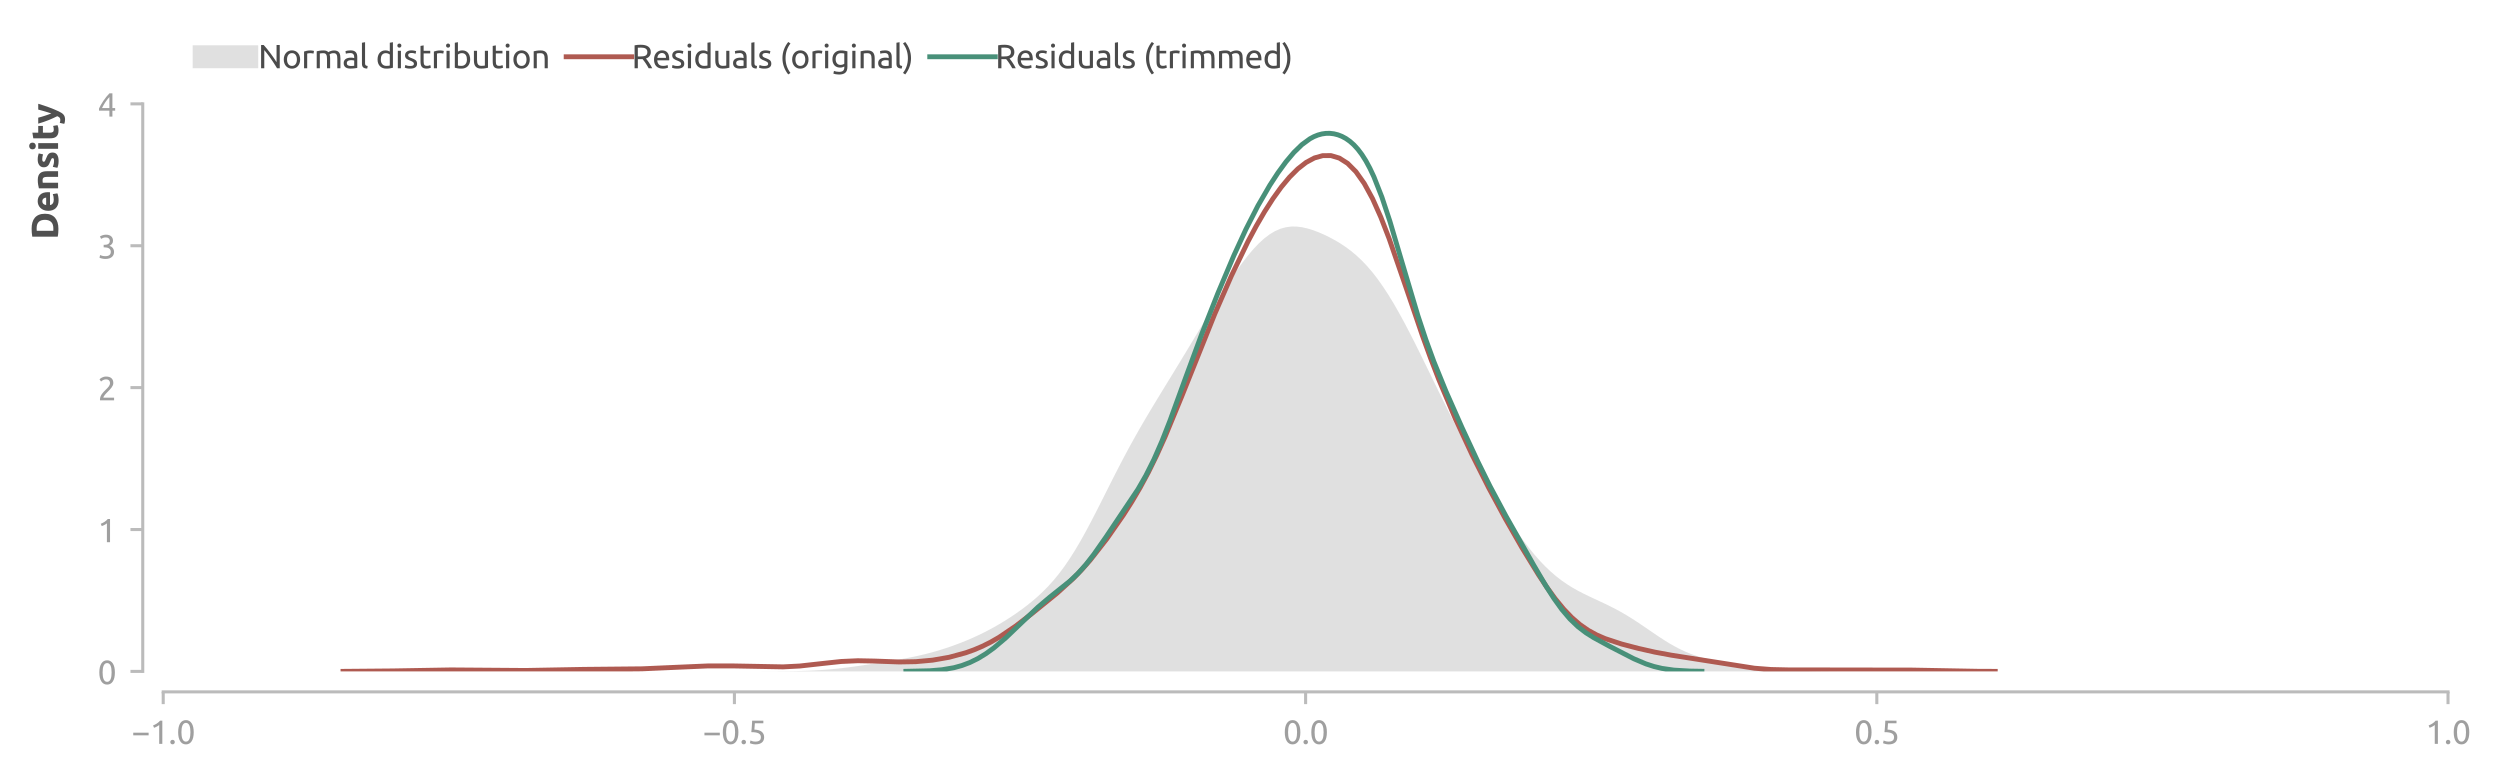<?xml version="1.0" encoding="utf-8" standalone="no"?>
<!DOCTYPE svg PUBLIC "-//W3C//DTD SVG 1.1//EN"
  "http://www.w3.org/Graphics/SVG/1.1/DTD/svg11.dtd">
<svg xmlns:xlink="http://www.w3.org/1999/xlink" width="610.557pt" height="190.355pt" viewBox="0 0 610.557 190.355" xmlns="http://www.w3.org/2000/svg" version="1.1">
 <defs>
  <style type="text/css">*{stroke-linejoin: round; stroke-linecap: butt}</style>
 </defs>
 <g id="figure_1">
  <g id="patch_1">
   <path d="M 0 190.355 
L 610.557 190.355 
L 610.557 0 
L 0 0 
L 0 190.355 
z
" style="fill: none"/>
  </g>
  <g id="axes_1">
   <g id="patch_2">
    <path d="M 39.861 163.968 
L 597.861 163.968 
L 597.861 25.367 
L 39.861 25.367 
L 39.861 163.968 
z
" style="fill: none"/>
   </g>
   <g id="matplotlib.axis_1">
    <g id="xtick_1">
     <g id="line2d_1">
      <defs>
       <path id="m23a76d701f" d="M 0 0 
L 0 3 
" style="stroke: #bbbbbb; stroke-width: 0.75"/>
      </defs>
      <g>
       <use xlink:href="#m23a76d701f" x="39.861" y="168.968" style="fill: #bbbbbb; stroke: #bbbbbb; stroke-width: 0.75"/>
      </g>
     </g>
     <g id="text_1">
      <!-- −1.0 -->
      <g style="fill: #9f9f9f" transform="translate(32.108 181.675) scale(0.08 -0.08)">
       <defs>
        <path id="Ubuntu-2212" d="M 339 2138 
L 3270 2138 
L 3270 1632 
L 339 1632 
L 339 2138 
z
" transform="scale(0.016)"/>
        <path id="Ubuntu-31" d="M 595 3520 
Q 960 3661 1305 3881 
Q 1651 4102 1939 4435 
L 2362 4435 
L 2362 0 
L 1766 0 
L 1766 3610 
Q 1690 3539 1578 3462 
Q 1466 3386 1334 3315 
Q 1203 3245 1059 3181 
Q 915 3117 781 3072 
L 595 3520 
z
" transform="scale(0.016)"/>
        <path id="Ubuntu-2e" d="M 1216 346 
Q 1216 173 1101 45 
Q 986 -83 787 -83 
Q 589 -83 473 45 
Q 358 173 358 346 
Q 358 518 473 646 
Q 589 774 787 774 
Q 986 774 1101 646 
Q 1216 518 1216 346 
z
" transform="scale(0.016)"/>
        <path id="Ubuntu-30" d="M 320 2221 
Q 320 3334 713 3936 
Q 1107 4538 1805 4538 
Q 2502 4538 2896 3936 
Q 3290 3334 3290 2221 
Q 3290 1107 2896 505 
Q 2502 -96 1805 -96 
Q 1107 -96 713 505 
Q 320 1107 320 2221 
z
M 2662 2221 
Q 2662 2586 2620 2912 
Q 2579 3238 2480 3481 
Q 2381 3725 2214 3869 
Q 2048 4013 1805 4013 
Q 1562 4013 1395 3869 
Q 1229 3725 1129 3481 
Q 1030 3238 988 2912 
Q 947 2586 947 2221 
Q 947 1856 988 1529 
Q 1030 1203 1129 960 
Q 1229 717 1395 573 
Q 1562 429 1805 429 
Q 2048 429 2214 573 
Q 2381 717 2480 960 
Q 2579 1203 2620 1529 
Q 2662 1856 2662 2221 
z
" transform="scale(0.016)"/>
       </defs>
       <use xlink:href="#Ubuntu-2212"/>
       <use xlink:href="#Ubuntu-31" x="56.4"/>
       <use xlink:href="#Ubuntu-2e" x="112.8"/>
       <use xlink:href="#Ubuntu-30" x="137.4"/>
      </g>
     </g>
    </g>
    <g id="xtick_2">
     <g id="line2d_2">
      <g>
       <use xlink:href="#m23a76d701f" x="179.361" y="168.968" style="fill: #bbbbbb; stroke: #bbbbbb; stroke-width: 0.75"/>
      </g>
     </g>
     <g id="text_2">
      <!-- −0.5 -->
      <g style="fill: #9f9f9f" transform="translate(171.608 181.675) scale(0.08 -0.08)">
       <defs>
        <path id="Ubuntu-35" d="M 1274 2726 
Q 2240 2688 2691 2304 
Q 3142 1920 3142 1261 
Q 3142 966 3043 716 
Q 2944 467 2742 288 
Q 2541 109 2233 6 
Q 1926 -96 1504 -96 
Q 1338 -96 1165 -70 
Q 992 -45 845 -6 
Q 698 32 582 70 
Q 467 109 416 134 
L 531 653 
Q 640 602 886 518 
Q 1133 435 1491 435 
Q 1779 435 1974 499 
Q 2170 563 2291 672 
Q 2413 781 2467 925 
Q 2522 1069 2522 1229 
Q 2522 1472 2438 1661 
Q 2355 1850 2144 1978 
Q 1933 2106 1581 2173 
Q 1229 2240 691 2240 
Q 730 2554 752 2829 
Q 774 3104 793 3366 
Q 813 3629 825 3888 
Q 838 4147 851 4435 
L 2989 4435 
L 2989 3930 
L 1370 3930 
Q 1363 3834 1350 3670 
Q 1338 3507 1325 3331 
Q 1312 3155 1299 2988 
Q 1286 2822 1274 2726 
z
" transform="scale(0.016)"/>
       </defs>
       <use xlink:href="#Ubuntu-2212"/>
       <use xlink:href="#Ubuntu-30" x="56.4"/>
       <use xlink:href="#Ubuntu-2e" x="112.8"/>
       <use xlink:href="#Ubuntu-35" x="137.4"/>
      </g>
     </g>
    </g>
    <g id="xtick_3">
     <g id="line2d_3">
      <g>
       <use xlink:href="#m23a76d701f" x="318.861" y="168.968" style="fill: #bbbbbb; stroke: #bbbbbb; stroke-width: 0.75"/>
      </g>
     </g>
     <g id="text_3">
      <!-- 0.0 -->
      <g style="fill: #9f9f9f" transform="translate(313.365 181.675) scale(0.08 -0.08)">
       <use xlink:href="#Ubuntu-30"/>
       <use xlink:href="#Ubuntu-2e" x="56.4"/>
       <use xlink:href="#Ubuntu-30" x="81"/>
      </g>
     </g>
    </g>
    <g id="xtick_4">
     <g id="line2d_4">
      <g>
       <use xlink:href="#m23a76d701f" x="458.361" y="168.968" style="fill: #bbbbbb; stroke: #bbbbbb; stroke-width: 0.75"/>
      </g>
     </g>
     <g id="text_4">
      <!-- 0.5 -->
      <g style="fill: #9f9f9f" transform="translate(452.865 181.675) scale(0.08 -0.08)">
       <use xlink:href="#Ubuntu-30"/>
       <use xlink:href="#Ubuntu-2e" x="56.4"/>
       <use xlink:href="#Ubuntu-35" x="81"/>
      </g>
     </g>
    </g>
    <g id="xtick_5">
     <g id="line2d_5">
      <g>
       <use xlink:href="#m23a76d701f" x="597.861" y="168.968" style="fill: #bbbbbb; stroke: #bbbbbb; stroke-width: 0.75"/>
      </g>
     </g>
     <g id="text_5">
      <!-- 1.0 -->
      <g style="fill: #9f9f9f" transform="translate(592.365 181.675) scale(0.08 -0.08)">
       <use xlink:href="#Ubuntu-31"/>
       <use xlink:href="#Ubuntu-2e" x="56.4"/>
       <use xlink:href="#Ubuntu-30" x="81"/>
      </g>
     </g>
    </g>
   </g>
   <g id="matplotlib.axis_2">
    <g id="ytick_1">
     <g id="line2d_6">
      <defs>
       <path id="m2059e7fef0" d="M 0 0 
L -3 0 
" style="stroke: #bbbbbb; stroke-width: 0.75"/>
      </defs>
      <g>
       <use xlink:href="#m2059e7fef0" x="34.861" y="163.968" style="fill: #bbbbbb; stroke: #bbbbbb; stroke-width: 0.75"/>
      </g>
     </g>
     <g id="text_6">
      <!-- 0 -->
      <g style="fill: #9f9f9f" transform="translate(23.848 167.071) scale(0.08 -0.08)">
       <use xlink:href="#Ubuntu-30"/>
      </g>
     </g>
    </g>
    <g id="ytick_2">
     <g id="line2d_7">
      <g>
       <use xlink:href="#m2059e7fef0" x="34.861" y="129.317" style="fill: #bbbbbb; stroke: #bbbbbb; stroke-width: 0.75"/>
      </g>
     </g>
     <g id="text_7">
      <!-- 1 -->
      <g style="fill: #9f9f9f" transform="translate(23.848 132.421) scale(0.08 -0.08)">
       <use xlink:href="#Ubuntu-31"/>
      </g>
     </g>
    </g>
    <g id="ytick_3">
     <g id="line2d_8">
      <g>
       <use xlink:href="#m2059e7fef0" x="34.861" y="94.668" style="fill: #bbbbbb; stroke: #bbbbbb; stroke-width: 0.75"/>
      </g>
     </g>
     <g id="text_8">
      <!-- 2 -->
      <g style="fill: #9f9f9f" transform="translate(23.848 97.771) scale(0.08 -0.08)">
       <defs>
        <path id="Ubuntu-32" d="M 2989 3302 
Q 2989 3072 2896 2857 
Q 2803 2643 2649 2435 
Q 2496 2227 2304 2025 
Q 2112 1824 1920 1632 
Q 1811 1523 1667 1376 
Q 1523 1229 1395 1069 
Q 1267 909 1180 761 
Q 1094 614 1094 506 
L 3136 506 
L 3136 0 
L 448 0 
Q 442 38 442 76 
Q 442 115 442 147 
Q 442 448 541 707 
Q 640 966 800 1196 
Q 960 1427 1158 1632 
Q 1357 1837 1549 2029 
Q 1709 2182 1853 2332 
Q 1997 2483 2109 2633 
Q 2221 2784 2288 2944 
Q 2355 3104 2355 3283 
Q 2355 3475 2294 3609 
Q 2234 3744 2131 3833 
Q 2029 3923 1891 3964 
Q 1754 4006 1600 4006 
Q 1414 4006 1260 3955 
Q 1107 3904 985 3837 
Q 864 3770 781 3696 
Q 698 3622 653 3584 
L 358 4006 
Q 416 4070 531 4163 
Q 646 4256 806 4339 
Q 966 4422 1164 4480 
Q 1363 4538 1594 4538 
Q 2291 4538 2640 4214 
Q 2989 3891 2989 3302 
z
" transform="scale(0.016)"/>
       </defs>
       <use xlink:href="#Ubuntu-32"/>
      </g>
     </g>
    </g>
    <g id="ytick_4">
     <g id="line2d_9">
      <g>
       <use xlink:href="#m2059e7fef0" x="34.861" y="60.017" style="fill: #bbbbbb; stroke: #bbbbbb; stroke-width: 0.75"/>
      </g>
     </g>
     <g id="text_9">
      <!-- 3 -->
      <g style="fill: #9f9f9f" transform="translate(23.848 63.121) scale(0.08 -0.08)">
       <defs>
        <path id="Ubuntu-33" d="M 1446 435 
Q 2016 435 2262 659 
Q 2509 883 2509 1261 
Q 2509 1504 2406 1670 
Q 2304 1837 2137 1936 
Q 1971 2035 1750 2076 
Q 1530 2118 1299 2118 
L 1146 2118 
L 1146 2605 
L 1357 2605 
Q 1517 2605 1686 2637 
Q 1856 2669 1997 2752 
Q 2138 2835 2227 2979 
Q 2317 3123 2317 3341 
Q 2317 3520 2253 3648 
Q 2189 3776 2083 3859 
Q 1978 3942 1840 3977 
Q 1702 4013 1549 4013 
Q 1242 4013 1027 3923 
Q 813 3834 666 3738 
L 435 4192 
Q 512 4243 630 4304 
Q 749 4365 896 4416 
Q 1043 4467 1212 4502 
Q 1382 4538 1568 4538 
Q 1920 4538 2176 4451 
Q 2432 4365 2598 4208 
Q 2765 4051 2848 3836 
Q 2931 3622 2931 3373 
Q 2931 3027 2732 2780 
Q 2534 2534 2253 2406 
Q 2426 2355 2586 2259 
Q 2746 2163 2864 2016 
Q 2982 1869 3056 1677 
Q 3130 1485 3130 1248 
Q 3130 960 3030 713 
Q 2931 467 2723 288 
Q 2515 109 2201 6 
Q 1888 -96 1459 -96 
Q 1293 -96 1117 -70 
Q 941 -45 787 -6 
Q 634 32 518 70 
Q 403 109 352 134 
L 467 653 
Q 576 602 829 518 
Q 1082 435 1446 435 
z
" transform="scale(0.016)"/>
       </defs>
       <use xlink:href="#Ubuntu-33"/>
      </g>
     </g>
    </g>
    <g id="ytick_5">
     <g id="line2d_10">
      <g>
       <use xlink:href="#m2059e7fef0" x="34.861" y="25.367" style="fill: #bbbbbb; stroke: #bbbbbb; stroke-width: 0.75"/>
      </g>
     </g>
     <g id="text_10">
      <!-- 4 -->
      <g style="fill: #9f9f9f" transform="translate(23.848 28.471) scale(0.08 -0.08)">
       <defs>
        <path id="Ubuntu-34" d="M 256 1536 
Q 378 1818 589 2192 
Q 800 2566 1065 2963 
Q 1331 3360 1635 3744 
Q 1939 4128 2246 4435 
L 2816 4435 
L 2816 1619 
L 3341 1619 
L 3341 1133 
L 2816 1133 
L 2816 0 
L 2240 0 
L 2240 1133 
L 256 1133 
L 256 1536 
z
M 2240 3731 
Q 2048 3526 1853 3273 
Q 1658 3021 1472 2745 
Q 1286 2470 1123 2182 
Q 960 1894 832 1619 
L 2240 1619 
L 2240 3731 
z
" transform="scale(0.016)"/>
       </defs>
       <use xlink:href="#Ubuntu-34"/>
      </g>
     </g>
    </g>
    <g id="text_11">
     <!-- Density -->
     <g style="fill: #505050" transform="translate(14.183 58.535) rotate(-90) scale(0.09 -0.09)">
      <defs>
       <path id="Ubuntu-Bold-44" d="M 1510 813 
Q 1581 806 1673 803 
Q 1766 800 1894 800 
Q 2643 800 3004 1177 
Q 3366 1555 3366 2221 
Q 3366 2918 3020 3276 
Q 2675 3635 1926 3635 
Q 1824 3635 1715 3632 
Q 1606 3629 1510 3616 
L 1510 813 
z
M 4397 2221 
Q 4397 1645 4217 1216 
Q 4038 787 3708 505 
Q 3379 224 2905 83 
Q 2432 -58 1843 -58 
Q 1574 -58 1216 -35 
Q 858 -13 512 58 
L 512 4378 
Q 858 4442 1232 4464 
Q 1606 4486 1875 4486 
Q 2445 4486 2909 4358 
Q 3373 4230 3705 3955 
Q 4038 3680 4217 3251 
Q 4397 2822 4397 2221 
z
" transform="scale(0.016)"/>
       <path id="Ubuntu-Bold-65" d="M 288 1658 
Q 288 2106 425 2442 
Q 563 2778 787 3002 
Q 1011 3226 1302 3341 
Q 1594 3456 1901 3456 
Q 2618 3456 3034 3017 
Q 3450 2579 3450 1728 
Q 3450 1645 3443 1545 
Q 3437 1446 3430 1370 
L 1267 1370 
Q 1299 1075 1542 902 
Q 1786 730 2195 730 
Q 2458 730 2710 778 
Q 2963 826 3123 896 
L 3251 122 
Q 3174 83 3046 44 
Q 2918 6 2761 -22 
Q 2605 -51 2425 -70 
Q 2246 -90 2067 -90 
Q 1613 -90 1277 44 
Q 941 179 720 412 
Q 499 646 393 966 
Q 288 1286 288 1658 
z
M 2528 2022 
Q 2522 2144 2486 2259 
Q 2451 2374 2377 2464 
Q 2304 2554 2192 2611 
Q 2080 2669 1914 2669 
Q 1754 2669 1638 2614 
Q 1523 2560 1446 2470 
Q 1370 2381 1328 2262 
Q 1286 2144 1267 2022 
L 2528 2022 
z
" transform="scale(0.016)"/>
       <path id="Ubuntu-Bold-6e" d="M 448 3251 
Q 691 3322 1075 3382 
Q 1459 3443 1882 3443 
Q 2310 3443 2595 3331 
Q 2880 3219 3046 3014 
Q 3213 2810 3283 2528 
Q 3354 2246 3354 1901 
L 3354 0 
L 2400 0 
L 2400 1786 
Q 2400 2246 2278 2438 
Q 2157 2630 1824 2630 
Q 1722 2630 1606 2620 
Q 1491 2611 1402 2598 
L 1402 0 
L 448 0 
L 448 3251 
z
" transform="scale(0.016)"/>
       <path id="Ubuntu-Bold-73" d="M 1414 685 
Q 1677 685 1785 736 
Q 1894 787 1894 934 
Q 1894 1050 1753 1136 
Q 1613 1222 1325 1331 
Q 1101 1414 918 1504 
Q 736 1594 608 1718 
Q 480 1843 409 2016 
Q 339 2189 339 2432 
Q 339 2906 691 3181 
Q 1043 3456 1658 3456 
Q 1965 3456 2246 3401 
Q 2528 3347 2694 3283 
L 2528 2541 
Q 2362 2598 2166 2643 
Q 1971 2688 1728 2688 
Q 1280 2688 1280 2438 
Q 1280 2381 1299 2336 
Q 1318 2291 1376 2249 
Q 1434 2208 1533 2160 
Q 1632 2112 1786 2054 
Q 2099 1939 2304 1827 
Q 2509 1715 2627 1584 
Q 2746 1453 2794 1293 
Q 2842 1133 2842 922 
Q 2842 422 2467 166 
Q 2093 -90 1408 -90 
Q 960 -90 662 -13 
Q 365 64 250 115 
L 410 890 
Q 653 794 909 739 
Q 1165 685 1414 685 
z
" transform="scale(0.016)"/>
       <path id="Ubuntu-Bold-69" d="M 1402 0 
L 448 0 
L 448 3366 
L 1402 3366 
L 1402 0 
z
M 1491 4339 
Q 1491 4077 1321 3926 
Q 1152 3776 922 3776 
Q 691 3776 521 3926 
Q 352 4077 352 4339 
Q 352 4602 521 4752 
Q 691 4902 922 4902 
Q 1152 4902 1321 4752 
Q 1491 4602 1491 4339 
z
" transform="scale(0.016)"/>
       <path id="Ubuntu-Bold-74" d="M 416 4205 
L 1370 4358 
L 1370 3366 
L 2515 3366 
L 2515 2573 
L 1370 2573 
L 1370 1389 
Q 1370 1088 1475 909 
Q 1581 730 1901 730 
Q 2054 730 2217 758 
Q 2381 787 2515 838 
L 2650 96 
Q 2477 26 2265 -25 
Q 2054 -77 1747 -77 
Q 1357 -77 1101 28 
Q 845 134 691 323 
Q 538 512 477 781 
Q 416 1050 416 1376 
L 416 4205 
z
" transform="scale(0.016)"/>
       <path id="Ubuntu-Bold-79" d="M 3437 3366 
Q 3149 2394 2835 1542 
Q 2522 691 2150 -109 
Q 2016 -397 1881 -598 
Q 1747 -800 1587 -931 
Q 1427 -1062 1225 -1123 
Q 1024 -1184 755 -1184 
Q 531 -1184 342 -1142 
Q 154 -1101 32 -1050 
L 198 -288 
Q 346 -339 461 -358 
Q 576 -378 704 -378 
Q 960 -378 1097 -240 
Q 1235 -102 1331 141 
Q 1005 781 678 1577 
Q 352 2374 64 3366 
L 1075 3366 
Q 1139 3117 1225 2825 
Q 1312 2534 1408 2236 
Q 1504 1939 1603 1657 
Q 1702 1376 1792 1146 
Q 1875 1376 1964 1657 
Q 2054 1939 2140 2236 
Q 2227 2534 2307 2825 
Q 2387 3117 2451 3366 
L 3437 3366 
z
" transform="scale(0.016)"/>
      </defs>
      <use xlink:href="#Ubuntu-Bold-44"/>
      <use xlink:href="#Ubuntu-Bold-65" x="73.7"/>
      <use xlink:href="#Ubuntu-Bold-6e" x="132.1"/>
      <use xlink:href="#Ubuntu-Bold-73" x="191"/>
      <use xlink:href="#Ubuntu-Bold-69" x="239.5"/>
      <use xlink:href="#Ubuntu-Bold-74" x="268.4"/>
      <use xlink:href="#Ubuntu-Bold-79" x="313.8"/>
     </g>
    </g>
   </g>
   <g id="PolyCollection_1">
    <defs>
     <path id="m87f739ef22" d="M 186.015 -26.393 
L 186.015 -26.387 
L 187.335 -26.387 
L 188.654 -26.387 
L 189.974 -26.387 
L 191.294 -26.387 
L 192.613 -26.387 
L 193.933 -26.387 
L 195.253 -26.387 
L 196.573 -26.387 
L 197.892 -26.387 
L 199.212 -26.387 
L 200.532 -26.387 
L 201.852 -26.387 
L 203.171 -26.387 
L 204.491 -26.387 
L 205.811 -26.387 
L 207.131 -26.387 
L 208.45 -26.387 
L 209.77 -26.387 
L 211.09 -26.387 
L 212.41 -26.387 
L 213.729 -26.387 
L 215.049 -26.387 
L 216.369 -26.387 
L 217.688 -26.387 
L 219.008 -26.387 
L 220.328 -26.387 
L 221.648 -26.387 
L 222.967 -26.387 
L 224.287 -26.387 
L 225.607 -26.387 
L 226.927 -26.387 
L 228.246 -26.387 
L 229.566 -26.387 
L 230.886 -26.387 
L 232.206 -26.387 
L 233.525 -26.387 
L 234.845 -26.387 
L 236.165 -26.387 
L 237.485 -26.387 
L 238.804 -26.387 
L 240.124 -26.387 
L 241.444 -26.387 
L 242.763 -26.387 
L 244.083 -26.387 
L 245.403 -26.387 
L 246.723 -26.387 
L 248.042 -26.387 
L 249.362 -26.387 
L 250.682 -26.387 
L 252.002 -26.387 
L 253.321 -26.387 
L 254.641 -26.387 
L 255.961 -26.387 
L 257.281 -26.387 
L 258.6 -26.387 
L 259.92 -26.387 
L 261.24 -26.387 
L 262.559 -26.387 
L 263.879 -26.387 
L 265.199 -26.387 
L 266.519 -26.387 
L 267.838 -26.387 
L 269.158 -26.387 
L 270.478 -26.387 
L 271.798 -26.387 
L 273.117 -26.387 
L 274.437 -26.387 
L 275.757 -26.387 
L 277.077 -26.387 
L 278.396 -26.387 
L 279.716 -26.387 
L 281.036 -26.387 
L 282.356 -26.387 
L 283.675 -26.387 
L 284.995 -26.387 
L 286.315 -26.387 
L 287.634 -26.387 
L 288.954 -26.387 
L 290.274 -26.387 
L 291.594 -26.387 
L 292.913 -26.387 
L 294.233 -26.387 
L 295.553 -26.387 
L 296.873 -26.387 
L 298.192 -26.387 
L 299.512 -26.387 
L 300.832 -26.387 
L 302.152 -26.387 
L 303.471 -26.387 
L 304.791 -26.387 
L 306.111 -26.387 
L 307.43 -26.387 
L 308.75 -26.387 
L 310.07 -26.387 
L 311.39 -26.387 
L 312.709 -26.387 
L 314.029 -26.387 
L 315.349 -26.387 
L 316.669 -26.387 
L 317.988 -26.387 
L 319.308 -26.387 
L 320.628 -26.387 
L 321.948 -26.387 
L 323.267 -26.387 
L 324.587 -26.387 
L 325.907 -26.387 
L 327.227 -26.387 
L 328.546 -26.387 
L 329.866 -26.387 
L 331.186 -26.387 
L 332.505 -26.387 
L 333.825 -26.387 
L 335.145 -26.387 
L 336.465 -26.387 
L 337.784 -26.387 
L 339.104 -26.387 
L 340.424 -26.387 
L 341.744 -26.387 
L 343.063 -26.387 
L 344.383 -26.387 
L 345.703 -26.387 
L 347.023 -26.387 
L 348.342 -26.387 
L 349.662 -26.387 
L 350.982 -26.387 
L 352.302 -26.387 
L 353.621 -26.387 
L 354.941 -26.387 
L 356.261 -26.387 
L 357.58 -26.387 
L 358.9 -26.387 
L 360.22 -26.387 
L 361.54 -26.387 
L 362.859 -26.387 
L 364.179 -26.387 
L 365.499 -26.387 
L 366.819 -26.387 
L 368.138 -26.387 
L 369.458 -26.387 
L 370.778 -26.387 
L 372.098 -26.387 
L 373.417 -26.387 
L 374.737 -26.387 
L 376.057 -26.387 
L 377.376 -26.387 
L 378.696 -26.387 
L 380.016 -26.387 
L 381.336 -26.387 
L 382.655 -26.387 
L 383.975 -26.387 
L 385.295 -26.387 
L 386.615 -26.387 
L 387.934 -26.387 
L 389.254 -26.387 
L 390.574 -26.387 
L 391.894 -26.387 
L 393.213 -26.387 
L 394.533 -26.387 
L 395.853 -26.387 
L 397.173 -26.387 
L 398.492 -26.387 
L 399.812 -26.387 
L 401.132 -26.387 
L 402.451 -26.387 
L 403.771 -26.387 
L 405.091 -26.387 
L 406.411 -26.387 
L 407.73 -26.387 
L 409.05 -26.387 
L 410.37 -26.387 
L 411.69 -26.387 
L 413.009 -26.387 
L 414.329 -26.387 
L 415.649 -26.387 
L 416.969 -26.387 
L 418.288 -26.387 
L 419.608 -26.387 
L 420.928 -26.387 
L 422.248 -26.387 
L 423.567 -26.387 
L 424.887 -26.387 
L 426.207 -26.387 
L 427.526 -26.387 
L 428.846 -26.387 
L 430.166 -26.387 
L 431.486 -26.387 
L 432.805 -26.387 
L 434.125 -26.387 
L 435.445 -26.387 
L 436.765 -26.387 
L 438.084 -26.387 
L 439.404 -26.387 
L 440.724 -26.387 
L 442.044 -26.387 
L 443.363 -26.387 
L 444.683 -26.387 
L 446.003 -26.387 
L 447.322 -26.387 
L 448.642 -26.387 
L 448.642 -26.397 
L 448.642 -26.397 
L 447.322 -26.403 
L 446.003 -26.412 
L 444.683 -26.425 
L 443.363 -26.443 
L 442.044 -26.469 
L 440.724 -26.504 
L 439.404 -26.55 
L 438.084 -26.61 
L 436.765 -26.685 
L 435.445 -26.777 
L 434.125 -26.885 
L 432.805 -27.011 
L 431.486 -27.153 
L 430.166 -27.31 
L 428.846 -27.478 
L 427.526 -27.655 
L 426.207 -27.839 
L 424.887 -28.029 
L 423.567 -28.223 
L 422.248 -28.425 
L 420.928 -28.639 
L 419.608 -28.87 
L 418.288 -29.129 
L 416.969 -29.423 
L 415.649 -29.765 
L 414.329 -30.164 
L 413.009 -30.629 
L 411.69 -31.167 
L 410.37 -31.779 
L 409.05 -32.465 
L 407.73 -33.22 
L 406.411 -34.034 
L 405.091 -34.894 
L 403.771 -35.785 
L 402.451 -36.69 
L 401.132 -37.592 
L 399.812 -38.476 
L 398.492 -39.328 
L 397.173 -40.139 
L 395.853 -40.905 
L 394.533 -41.623 
L 393.213 -42.3 
L 391.894 -42.942 
L 390.574 -43.561 
L 389.254 -44.173 
L 387.934 -44.792 
L 386.615 -45.438 
L 385.295 -46.127 
L 383.975 -46.877 
L 382.655 -47.704 
L 381.336 -48.623 
L 380.016 -49.645 
L 378.696 -50.781 
L 377.376 -52.037 
L 376.057 -53.415 
L 374.737 -54.915 
L 373.417 -56.534 
L 372.098 -58.266 
L 370.778 -60.102 
L 369.458 -62.033 
L 368.138 -64.049 
L 366.819 -66.14 
L 365.499 -68.299 
L 364.179 -70.519 
L 362.859 -72.795 
L 361.54 -75.124 
L 360.22 -77.505 
L 358.9 -79.938 
L 357.58 -82.423 
L 356.261 -84.957 
L 354.941 -87.539 
L 353.621 -90.165 
L 352.302 -92.828 
L 350.982 -95.518 
L 349.662 -98.225 
L 348.342 -100.931 
L 347.023 -103.622 
L 345.703 -106.277 
L 344.383 -108.876 
L 343.063 -111.398 
L 341.744 -113.823 
L 340.424 -116.131 
L 339.104 -118.304 
L 337.784 -120.329 
L 336.465 -122.195 
L 335.145 -123.897 
L 333.825 -125.434 
L 332.505 -126.811 
L 331.186 -128.039 
L 329.866 -129.13 
L 328.546 -130.102 
L 327.227 -130.971 
L 325.907 -131.753 
L 324.587 -132.459 
L 323.267 -133.097 
L 321.948 -133.666 
L 320.628 -134.158 
L 319.308 -134.562 
L 317.988 -134.856 
L 316.669 -135.019 
L 315.349 -135.026 
L 314.029 -134.855 
L 312.709 -134.488 
L 311.39 -133.912 
L 310.07 -133.121 
L 308.75 -132.119 
L 307.43 -130.915 
L 306.111 -129.525 
L 304.791 -127.968 
L 303.471 -126.267 
L 302.152 -124.445 
L 300.832 -122.522 
L 299.512 -120.52 
L 298.192 -118.454 
L 296.873 -116.34 
L 295.553 -114.19 
L 294.233 -112.015 
L 292.913 -109.827 
L 291.594 -107.633 
L 290.274 -105.442 
L 288.954 -103.259 
L 287.634 -101.086 
L 286.315 -98.924 
L 284.995 -96.77 
L 283.675 -94.616 
L 282.356 -92.453 
L 281.036 -90.269 
L 279.716 -88.049 
L 278.396 -85.781 
L 277.077 -83.455 
L 275.757 -81.061 
L 274.437 -78.599 
L 273.117 -76.071 
L 271.798 -73.49 
L 270.478 -70.873 
L 269.158 -68.245 
L 267.838 -65.635 
L 266.519 -63.074 
L 265.199 -60.594 
L 263.879 -58.224 
L 262.559 -55.988 
L 261.24 -53.902 
L 259.92 -51.977 
L 258.6 -50.213 
L 257.281 -48.604 
L 255.961 -47.14 
L 254.641 -45.804 
L 253.321 -44.579 
L 252.002 -43.447 
L 250.682 -42.393 
L 249.362 -41.404 
L 248.042 -40.47 
L 246.723 -39.584 
L 245.403 -38.743 
L 244.083 -37.944 
L 242.763 -37.187 
L 241.444 -36.47 
L 240.124 -35.793 
L 238.804 -35.155 
L 237.485 -34.553 
L 236.165 -33.986 
L 234.845 -33.451 
L 233.525 -32.947 
L 232.206 -32.472 
L 230.886 -32.025 
L 229.566 -31.607 
L 228.246 -31.217 
L 226.927 -30.856 
L 225.607 -30.522 
L 224.287 -30.214 
L 222.967 -29.931 
L 221.648 -29.668 
L 220.328 -29.423 
L 219.008 -29.192 
L 217.688 -28.97 
L 216.369 -28.755 
L 215.049 -28.544 
L 213.729 -28.335 
L 212.41 -28.13 
L 211.09 -27.929 
L 209.77 -27.734 
L 208.45 -27.547 
L 207.131 -27.371 
L 205.811 -27.208 
L 204.491 -27.061 
L 203.171 -26.93 
L 201.852 -26.817 
L 200.532 -26.721 
L 199.212 -26.642 
L 197.892 -26.577 
L 196.573 -26.526 
L 195.253 -26.487 
L 193.933 -26.457 
L 192.613 -26.436 
L 191.294 -26.42 
L 189.974 -26.409 
L 188.654 -26.401 
L 187.335 -26.396 
L 186.015 -26.393 
z
" style="stroke: #858585; stroke-width: 0.01"/>
    </defs>
    <g clip-path="url(#pb230f12424)">
     <use xlink:href="#m87f739ef22" x="0" y="190.355" style="fill: #858585; fill-opacity: 0.25; stroke: #858585; stroke-width: 0.01"/>
    </g>
   </g>
   <g id="line2d_11">
    <path d="M 83.772 163.963 
L 95.938 163.856 
L 110.132 163.61 
L 128.381 163.747 
L 142.575 163.48 
L 156.769 163.341 
L 164.879 162.983 
L 172.99 162.631 
L 179.073 162.636 
L 191.239 162.865 
L 195.295 162.659 
L 201.378 161.985 
L 205.433 161.55 
L 209.488 161.365 
L 213.544 161.447 
L 219.627 161.666 
L 223.682 161.592 
L 227.738 161.227 
L 231.793 160.524 
L 235.848 159.425 
L 237.876 158.699 
L 239.904 157.838 
L 241.931 156.83 
L 243.959 155.668 
L 248.014 152.925 
L 252.07 149.808 
L 258.153 144.865 
L 262.208 141.181 
L 264.236 139.081 
L 266.264 136.774 
L 270.319 131.583 
L 274.374 125.747 
L 276.402 122.556 
L 278.43 119.109 
L 280.457 115.341 
L 282.485 111.208 
L 284.513 106.713 
L 288.568 96.887 
L 296.679 76.652 
L 300.734 67.358 
L 304.79 58.969 
L 306.817 55.178 
L 308.845 51.689 
L 310.873 48.523 
L 312.9 45.707 
L 314.928 43.269 
L 316.956 41.244 
L 318.983 39.668 
L 321.011 38.578 
L 323.039 38.01 
L 325.066 38.004 
L 327.094 38.611 
L 329.122 39.897 
L 331.149 41.94 
L 333.177 44.804 
L 335.205 48.52 
L 337.232 53.051 
L 339.26 58.279 
L 343.316 70.016 
L 347.371 81.927 
L 349.399 87.519 
L 351.426 92.779 
L 355.482 102.39 
L 359.537 111.101 
L 363.592 119.164 
L 367.648 126.684 
L 371.703 133.765 
L 375.758 140.388 
L 377.786 143.437 
L 379.814 146.229 
L 381.842 148.703 
L 383.869 150.818 
L 385.897 152.565 
L 387.925 153.966 
L 389.952 155.073 
L 391.98 155.952 
L 396.035 157.285 
L 400.091 158.349 
L 404.146 159.264 
L 408.201 160.014 
L 428.478 163.193 
L 432.534 163.51 
L 436.589 163.603 
L 467.004 163.65 
L 483.226 163.952 
L 487.281 163.963 
L 487.281 163.963 
" clip-path="url(#pb230f12424)" style="fill: none; stroke: #af5a51; stroke-width: 1.2; stroke-linecap: square"/>
   </g>
   <g id="line2d_12">
    <path d="M 221.24 163.953 
L 227.102 163.816 
L 230.033 163.572 
L 232.963 163.073 
L 234.917 162.535 
L 236.871 161.795 
L 238.825 160.834 
L 240.779 159.643 
L 242.732 158.231 
L 245.663 155.75 
L 249.571 152.007 
L 253.478 148.29 
L 256.409 145.818 
L 261.294 141.92 
L 263.247 140.066 
L 265.201 137.881 
L 267.155 135.365 
L 270.086 131.182 
L 277.901 119.518 
L 279.855 116.124 
L 281.809 112.227 
L 283.762 107.762 
L 285.716 102.794 
L 289.624 92.061 
L 293.531 81.479 
L 297.439 71.603 
L 301.347 62.374 
L 304.277 56.002 
L 307.208 50.265 
L 310.139 45.212 
L 312.093 42.219 
L 314.046 39.543 
L 316 37.226 
L 317.954 35.325 
L 319.908 33.897 
L 320.885 33.373 
L 321.862 32.978 
L 322.839 32.712 
L 323.816 32.574 
L 324.792 32.563 
L 325.769 32.678 
L 326.746 32.923 
L 327.723 33.304 
L 328.7 33.83 
L 329.677 34.518 
L 330.654 35.385 
L 331.631 36.456 
L 332.608 37.752 
L 333.585 39.296 
L 334.561 41.104 
L 335.538 43.184 
L 337.492 48.151 
L 339.446 54.055 
L 342.377 63.965 
L 346.284 77.094 
L 348.238 82.988 
L 350.192 88.335 
L 353.123 95.547 
L 357.03 104.373 
L 360.938 112.772 
L 363.869 118.702 
L 367.776 126.017 
L 374.615 138.103 
L 377.545 143.087 
L 379.499 146.147 
L 381.453 148.863 
L 383.407 151.161 
L 385.361 153.03 
L 387.314 154.53 
L 389.268 155.763 
L 393.176 157.879 
L 399.037 160.892 
L 401.968 162.136 
L 403.922 162.77 
L 405.876 163.235 
L 408.806 163.66 
L 412.714 163.893 
L 415.645 163.946 
L 415.645 163.946 
" clip-path="url(#pb230f12424)" style="fill: none; stroke: #489079; stroke-width: 1.2; stroke-linecap: square"/>
   </g>
   <g id="patch_3">
    <path d="M 34.861 163.968 
L 34.861 25.367 
" style="fill: none; stroke: #bbbbbb; stroke-width: 0.75; stroke-linejoin: miter; stroke-linecap: square"/>
   </g>
   <g id="patch_4">
    <path d="M 39.861 168.968 
L 597.861 168.968 
" style="fill: none; stroke: #bbbbbb; stroke-width: 0.75; stroke-linejoin: miter; stroke-linecap: square"/>
   </g>
   <g id="legend_1">
    <g id="patch_5">
     <path d="M 47.061 16.664 
L 63.061 16.664 
L 63.061 11.064 
L 47.061 11.064 
z
" style="fill: #858585; fill-opacity: 0.25; stroke: #858585; stroke-width: 0.01; stroke-linejoin: miter"/>
    </g>
    <g id="text_12">
     <!-- Normal distribution -->
     <g style="fill: #4b4b4b" transform="translate(63.061 16.664) scale(0.08 -0.08)">
      <defs>
       <path id="Ubuntu-4e" d="M 3590 0 
Q 3450 237 3267 531 
Q 3085 826 2873 1142 
Q 2662 1459 2435 1785 
Q 2208 2112 1984 2416 
Q 1760 2720 1549 2989 
Q 1338 3258 1158 3462 
L 1158 0 
L 550 0 
L 550 4435 
L 1043 4435 
Q 1344 4115 1686 3689 
Q 2029 3264 2365 2813 
Q 2701 2362 2998 1926 
Q 3296 1491 3501 1152 
L 3501 4435 
L 4109 4435 
L 4109 0 
L 3590 0 
z
" transform="scale(0.016)"/>
       <path id="Ubuntu-6f" d="M 3450 1664 
Q 3450 1267 3334 947 
Q 3219 627 3011 396 
Q 2803 166 2515 41 
Q 2227 -83 1888 -83 
Q 1549 -83 1261 41 
Q 973 166 765 396 
Q 557 627 441 947 
Q 326 1267 326 1664 
Q 326 2054 441 2377 
Q 557 2701 765 2931 
Q 973 3162 1261 3286 
Q 1549 3411 1888 3411 
Q 2227 3411 2515 3286 
Q 2803 3162 3011 2931 
Q 3219 2701 3334 2377 
Q 3450 2054 3450 1664 
z
M 2829 1664 
Q 2829 2227 2576 2556 
Q 2323 2886 1888 2886 
Q 1453 2886 1200 2556 
Q 947 2227 947 1664 
Q 947 1101 1200 771 
Q 1453 442 1888 442 
Q 2323 442 2576 771 
Q 2829 1101 2829 1664 
z
" transform="scale(0.016)"/>
       <path id="Ubuntu-72" d="M 1741 3398 
Q 1818 3398 1917 3388 
Q 2016 3379 2112 3363 
Q 2208 3347 2288 3331 
Q 2368 3315 2406 3302 
L 2304 2784 
Q 2234 2810 2070 2845 
Q 1907 2880 1651 2880 
Q 1485 2880 1321 2845 
Q 1158 2810 1107 2797 
L 1107 0 
L 512 0 
L 512 3187 
Q 723 3264 1036 3331 
Q 1350 3398 1741 3398 
z
" transform="scale(0.016)"/>
       <path id="Ubuntu-6d" d="M 512 3232 
Q 717 3283 1053 3340 
Q 1389 3398 1830 3398 
Q 2150 3398 2368 3312 
Q 2586 3226 2733 3059 
Q 2778 3091 2874 3148 
Q 2970 3206 3110 3260 
Q 3251 3315 3424 3356 
Q 3597 3398 3795 3398 
Q 4179 3398 4422 3286 
Q 4666 3174 4803 2969 
Q 4941 2765 4989 2483 
Q 5037 2202 5037 1869 
L 5037 0 
L 4442 0 
L 4442 1741 
Q 4442 2035 4413 2246 
Q 4384 2458 4304 2598 
Q 4224 2739 4086 2806 
Q 3949 2874 3731 2874 
Q 3430 2874 3235 2794 
Q 3040 2714 2970 2650 
Q 3021 2483 3046 2284 
Q 3072 2086 3072 1869 
L 3072 0 
L 2477 0 
L 2477 1741 
Q 2477 2035 2445 2246 
Q 2413 2458 2333 2598 
Q 2253 2739 2115 2806 
Q 1978 2874 1766 2874 
Q 1677 2874 1574 2867 
Q 1472 2861 1379 2851 
Q 1286 2842 1209 2829 
Q 1133 2816 1107 2810 
L 1107 0 
L 512 0 
L 512 3232 
z
" transform="scale(0.016)"/>
       <path id="Ubuntu-61" d="M 1638 429 
Q 1850 429 2013 438 
Q 2176 448 2285 474 
L 2285 1466 
Q 2221 1498 2077 1520 
Q 1933 1542 1728 1542 
Q 1594 1542 1443 1523 
Q 1293 1504 1168 1443 
Q 1043 1382 960 1276 
Q 877 1171 877 998 
Q 877 678 1081 553 
Q 1286 429 1638 429 
z
M 1587 3411 
Q 1946 3411 2192 3318 
Q 2438 3226 2588 3056 
Q 2739 2886 2803 2652 
Q 2867 2419 2867 2138 
L 2867 58 
Q 2790 45 2652 22 
Q 2515 0 2342 -19 
Q 2170 -38 1968 -54 
Q 1766 -70 1568 -70 
Q 1286 -70 1049 -12 
Q 813 45 640 169 
Q 467 294 371 499 
Q 275 704 275 992 
Q 275 1267 387 1465 
Q 499 1664 691 1785 
Q 883 1907 1139 1964 
Q 1395 2022 1677 2022 
Q 1766 2022 1862 2012 
Q 1958 2003 2044 1987 
Q 2131 1971 2195 1958 
Q 2259 1946 2285 1939 
L 2285 2106 
Q 2285 2253 2253 2397 
Q 2221 2541 2137 2653 
Q 2054 2765 1910 2832 
Q 1766 2899 1536 2899 
Q 1242 2899 1021 2857 
Q 800 2816 691 2771 
L 621 3264 
Q 736 3315 1005 3363 
Q 1274 3411 1587 3411 
z
" transform="scale(0.016)"/>
       <path id="Ubuntu-6c" d="M 1510 -64 
Q 960 -51 729 173 
Q 499 397 499 870 
L 499 4864 
L 1094 4966 
L 1094 966 
Q 1094 819 1120 723 
Q 1146 627 1203 569 
Q 1261 512 1357 483 
Q 1453 454 1594 435 
L 1510 -64 
z
" transform="scale(0.016)"/>
       <path id="Ubuntu-20" transform="scale(0.016)"/>
       <path id="Ubuntu-64" d="M 2662 2624 
Q 2554 2714 2349 2797 
Q 2144 2880 1901 2880 
Q 1645 2880 1462 2787 
Q 1280 2694 1165 2531 
Q 1050 2368 998 2144 
Q 947 1920 947 1664 
Q 947 1082 1235 765 
Q 1523 448 2003 448 
Q 2246 448 2409 470 
Q 2573 493 2662 518 
L 2662 2624 
z
M 2662 4864 
L 3258 4966 
L 3258 96 
Q 3053 38 2733 -19 
Q 2413 -77 1997 -77 
Q 1613 -77 1305 44 
Q 998 166 780 390 
Q 563 614 444 937 
Q 326 1261 326 1664 
Q 326 2048 425 2368 
Q 525 2688 717 2918 
Q 909 3149 1187 3277 
Q 1466 3405 1824 3405 
Q 2112 3405 2333 3328 
Q 2554 3251 2662 3181 
L 2662 4864 
z
" transform="scale(0.016)"/>
       <path id="Ubuntu-69" d="M 1107 0 
L 512 0 
L 512 3328 
L 1107 3328 
L 1107 0 
z
M 806 3930 
Q 646 3930 534 4035 
Q 422 4141 422 4320 
Q 422 4499 534 4604 
Q 646 4710 806 4710 
Q 966 4710 1078 4604 
Q 1190 4499 1190 4320 
Q 1190 4141 1078 4035 
Q 966 3930 806 3930 
z
" transform="scale(0.016)"/>
       <path id="Ubuntu-73" d="M 1286 429 
Q 1651 429 1827 525 
Q 2003 621 2003 832 
Q 2003 1050 1830 1178 
Q 1658 1306 1261 1466 
Q 1069 1542 893 1622 
Q 717 1702 589 1811 
Q 461 1920 384 2073 
Q 307 2227 307 2451 
Q 307 2893 633 3152 
Q 960 3411 1523 3411 
Q 1664 3411 1805 3395 
Q 1946 3379 2067 3356 
Q 2189 3334 2281 3308 
Q 2374 3283 2426 3264 
L 2317 2752 
Q 2221 2803 2016 2857 
Q 1811 2912 1523 2912 
Q 1274 2912 1088 2813 
Q 902 2714 902 2502 
Q 902 2394 944 2310 
Q 986 2227 1072 2160 
Q 1158 2093 1286 2035 
Q 1414 1978 1594 1914 
Q 1830 1824 2016 1737 
Q 2202 1651 2333 1536 
Q 2464 1421 2534 1257 
Q 2605 1094 2605 858 
Q 2605 397 2262 160 
Q 1920 -77 1286 -77 
Q 845 -77 595 -3 
Q 346 70 256 109 
L 365 621 
Q 467 582 691 505 
Q 915 429 1286 429 
z
" transform="scale(0.016)"/>
       <path id="Ubuntu-74" d="M 1069 3328 
L 2330 3328 
L 2330 2829 
L 1069 2829 
L 1069 1293 
Q 1069 1043 1107 880 
Q 1146 717 1222 624 
Q 1299 531 1414 492 
Q 1530 454 1683 454 
Q 1952 454 2115 515 
Q 2278 576 2342 602 
L 2458 109 
Q 2368 64 2144 -3 
Q 1920 -70 1632 -70 
Q 1293 -70 1072 16 
Q 851 102 716 275 
Q 582 448 528 701 
Q 474 954 474 1286 
L 474 4256 
L 1069 4358 
L 1069 3328 
z
" transform="scale(0.016)"/>
       <path id="Ubuntu-62" d="M 1107 3181 
Q 1216 3251 1437 3328 
Q 1658 3405 1946 3405 
Q 2304 3405 2582 3277 
Q 2861 3149 3053 2918 
Q 3245 2688 3344 2368 
Q 3443 2048 3443 1664 
Q 3443 1261 3324 937 
Q 3206 614 2988 390 
Q 2771 166 2464 44 
Q 2157 -77 1773 -77 
Q 1357 -77 1037 -19 
Q 717 38 512 96 
L 512 4864 
L 1107 4966 
L 1107 3181 
z
M 1107 518 
Q 1197 493 1360 470 
Q 1523 448 1766 448 
Q 2246 448 2534 765 
Q 2822 1082 2822 1664 
Q 2822 1920 2771 2144 
Q 2720 2368 2605 2531 
Q 2490 2694 2307 2787 
Q 2125 2880 1869 2880 
Q 1626 2880 1421 2797 
Q 1216 2714 1107 2624 
L 1107 518 
z
" transform="scale(0.016)"/>
       <path id="Ubuntu-75" d="M 3162 96 
Q 2957 45 2621 -12 
Q 2285 -70 1843 -70 
Q 1459 -70 1196 42 
Q 934 154 774 358 
Q 614 563 544 841 
Q 474 1120 474 1459 
L 474 3328 
L 1069 3328 
L 1069 1587 
Q 1069 979 1261 716 
Q 1453 454 1907 454 
Q 2003 454 2105 460 
Q 2208 467 2297 476 
Q 2387 486 2460 496 
Q 2534 506 2566 518 
L 2566 3328 
L 3162 3328 
L 3162 96 
z
" transform="scale(0.016)"/>
       <path id="Ubuntu-6e" d="M 512 3232 
Q 717 3283 1056 3340 
Q 1395 3398 1837 3398 
Q 2234 3398 2496 3286 
Q 2758 3174 2915 2972 
Q 3072 2771 3136 2489 
Q 3200 2208 3200 1869 
L 3200 0 
L 2605 0 
L 2605 1741 
Q 2605 2048 2563 2265 
Q 2522 2483 2426 2617 
Q 2330 2752 2170 2813 
Q 2010 2874 1773 2874 
Q 1677 2874 1574 2867 
Q 1472 2861 1379 2851 
Q 1286 2842 1212 2829 
Q 1139 2816 1107 2810 
L 1107 0 
L 512 0 
L 512 3232 
z
" transform="scale(0.016)"/>
      </defs>
      <use xlink:href="#Ubuntu-4e"/>
      <use xlink:href="#Ubuntu-6f" x="72.8"/>
      <use xlink:href="#Ubuntu-72" x="131.8"/>
      <use xlink:href="#Ubuntu-6d" x="170.4"/>
      <use xlink:href="#Ubuntu-61" x="256.5"/>
      <use xlink:href="#Ubuntu-6c" x="308.7"/>
      <use xlink:href="#Ubuntu-20" x="336"/>
      <use xlink:href="#Ubuntu-64" x="359.1"/>
      <use xlink:href="#Ubuntu-69" x="418"/>
      <use xlink:href="#Ubuntu-73" x="443.3"/>
      <use xlink:href="#Ubuntu-74" x="487.9"/>
      <use xlink:href="#Ubuntu-72" x="528.1"/>
      <use xlink:href="#Ubuntu-69" x="566.7"/>
      <use xlink:href="#Ubuntu-62" x="592"/>
      <use xlink:href="#Ubuntu-75" x="650.9"/>
      <use xlink:href="#Ubuntu-74" x="708.3"/>
      <use xlink:href="#Ubuntu-69" x="748.5"/>
      <use xlink:href="#Ubuntu-6f" x="773.8"/>
      <use xlink:href="#Ubuntu-6e" x="832.8"/>
     </g>
    </g>
    <g id="line2d_13">
     <path d="M 138.276 13.864 
L 146.276 13.864 
L 154.276 13.864 
" style="fill: none; stroke: #af5a51; stroke-width: 1.2; stroke-linecap: square"/>
    </g>
    <g id="text_13">
     <!-- Residuals (original) -->
     <g style="fill: #4b4b4b" transform="translate(154.276 16.664) scale(0.08 -0.08)">
      <defs>
       <path id="Ubuntu-52" d="M 2720 1856 
Q 2822 1728 2979 1520 
Q 3136 1312 3302 1059 
Q 3469 806 3632 531 
Q 3795 256 3910 0 
L 3232 0 
Q 3104 243 2953 492 
Q 2803 742 2649 969 
Q 2496 1197 2345 1395 
Q 2195 1594 2074 1741 
Q 1990 1734 1904 1734 
Q 1818 1734 1728 1734 
L 1171 1734 
L 1171 0 
L 550 0 
L 550 4371 
Q 813 4435 1136 4457 
Q 1459 4480 1728 4480 
Q 2662 4480 3152 4128 
Q 3642 3776 3642 3078 
Q 3642 2637 3408 2323 
Q 3174 2010 2720 1856 
z
M 1779 3936 
Q 1382 3936 1171 3917 
L 1171 2246 
L 1613 2246 
Q 1933 2246 2189 2278 
Q 2445 2310 2621 2400 
Q 2797 2490 2893 2653 
Q 2989 2816 2989 3085 
Q 2989 3334 2893 3500 
Q 2797 3667 2633 3763 
Q 2470 3859 2249 3897 
Q 2029 3936 1779 3936 
z
" transform="scale(0.016)"/>
       <path id="Ubuntu-65" d="M 326 1658 
Q 326 2099 454 2428 
Q 582 2758 793 2976 
Q 1005 3194 1280 3302 
Q 1555 3411 1843 3411 
Q 2515 3411 2873 2992 
Q 3232 2573 3232 1715 
Q 3232 1677 3232 1616 
Q 3232 1555 3226 1504 
L 947 1504 
Q 986 986 1248 717 
Q 1510 448 2067 448 
Q 2381 448 2595 502 
Q 2810 557 2918 608 
L 3002 109 
Q 2893 51 2621 -13 
Q 2349 -77 2003 -77 
Q 1568 -77 1251 54 
Q 934 186 729 416 
Q 525 646 425 963 
Q 326 1280 326 1658 
z
M 2611 1984 
Q 2618 2387 2410 2646 
Q 2202 2906 1837 2906 
Q 1632 2906 1475 2826 
Q 1318 2746 1209 2618 
Q 1101 2490 1040 2323 
Q 979 2157 960 1984 
L 2611 1984 
z
" transform="scale(0.016)"/>
       <path id="Ubuntu-28" d="M 1094 1914 
Q 1094 1094 1331 396 
Q 1568 -301 2029 -896 
L 1606 -1184 
Q 1107 -576 803 214 
Q 499 1005 499 1914 
Q 499 2822 803 3612 
Q 1107 4403 1606 5011 
L 2029 4723 
Q 1568 4128 1331 3430 
Q 1094 2733 1094 1914 
z
" transform="scale(0.016)"/>
       <path id="Ubuntu-67" d="M 2598 333 
Q 2522 282 2301 202 
Q 2080 122 1786 122 
Q 1485 122 1219 218 
Q 954 314 755 515 
Q 557 717 441 1017 
Q 326 1318 326 1734 
Q 326 2099 435 2403 
Q 544 2707 752 2928 
Q 960 3149 1261 3273 
Q 1562 3398 1939 3398 
Q 2355 3398 2665 3337 
Q 2976 3277 3187 3226 
L 3187 256 
Q 3187 -512 2790 -857 
Q 2394 -1203 1587 -1203 
Q 1274 -1203 995 -1152 
Q 717 -1101 512 -1030 
L 621 -512 
Q 800 -582 1059 -636 
Q 1318 -691 1600 -691 
Q 2131 -691 2364 -480 
Q 2598 -269 2598 192 
L 2598 333 
z
M 2592 2803 
Q 2502 2829 2352 2851 
Q 2202 2874 1946 2874 
Q 1466 2874 1206 2560 
Q 947 2246 947 1728 
Q 947 1440 1020 1235 
Q 1094 1030 1219 896 
Q 1344 762 1507 698 
Q 1670 634 1843 634 
Q 2080 634 2278 701 
Q 2477 768 2592 858 
L 2592 2803 
z
" transform="scale(0.016)"/>
       <path id="Ubuntu-29" d="M 979 1914 
Q 979 2733 742 3430 
Q 506 4128 45 4723 
L 467 5011 
Q 966 4403 1270 3612 
Q 1574 2822 1574 1914 
Q 1574 1005 1270 214 
Q 966 -576 467 -1184 
L 45 -896 
Q 506 -301 742 396 
Q 979 1094 979 1914 
z
" transform="scale(0.016)"/>
      </defs>
      <use xlink:href="#Ubuntu-52"/>
      <use xlink:href="#Ubuntu-65" x="62.9"/>
      <use xlink:href="#Ubuntu-73" x="118.8"/>
      <use xlink:href="#Ubuntu-69" x="163.4"/>
      <use xlink:href="#Ubuntu-64" x="188.7"/>
      <use xlink:href="#Ubuntu-75" x="247.6"/>
      <use xlink:href="#Ubuntu-61" x="305"/>
      <use xlink:href="#Ubuntu-6c" x="357.2"/>
      <use xlink:href="#Ubuntu-73" x="384.5"/>
      <use xlink:href="#Ubuntu-20" x="429.1"/>
      <use xlink:href="#Ubuntu-28" x="452.2"/>
      <use xlink:href="#Ubuntu-6f" x="484.6"/>
      <use xlink:href="#Ubuntu-72" x="543.6"/>
      <use xlink:href="#Ubuntu-69" x="582.2"/>
      <use xlink:href="#Ubuntu-67" x="607.5"/>
      <use xlink:href="#Ubuntu-69" x="665.3"/>
      <use xlink:href="#Ubuntu-6e" x="690.6"/>
      <use xlink:href="#Ubuntu-61" x="748"/>
      <use xlink:href="#Ubuntu-6c" x="800.2"/>
      <use xlink:href="#Ubuntu-29" x="827.5"/>
     </g>
    </g>
    <g id="line2d_14">
     <path d="M 227.068 13.864 
L 235.068 13.864 
L 243.068 13.864 
" style="fill: none; stroke: #489079; stroke-width: 1.2; stroke-linecap: square"/>
    </g>
    <g id="text_14">
     <!-- Residuals (trimmed) -->
     <g style="fill: #4b4b4b" transform="translate(243.068 16.664) scale(0.08 -0.08)">
      <use xlink:href="#Ubuntu-52"/>
      <use xlink:href="#Ubuntu-65" x="62.9"/>
      <use xlink:href="#Ubuntu-73" x="118.8"/>
      <use xlink:href="#Ubuntu-69" x="163.4"/>
      <use xlink:href="#Ubuntu-64" x="188.7"/>
      <use xlink:href="#Ubuntu-75" x="247.6"/>
      <use xlink:href="#Ubuntu-61" x="305"/>
      <use xlink:href="#Ubuntu-6c" x="357.2"/>
      <use xlink:href="#Ubuntu-73" x="384.5"/>
      <use xlink:href="#Ubuntu-20" x="429.1"/>
      <use xlink:href="#Ubuntu-28" x="452.2"/>
      <use xlink:href="#Ubuntu-74" x="484.6"/>
      <use xlink:href="#Ubuntu-72" x="524.8"/>
      <use xlink:href="#Ubuntu-69" x="563.4"/>
      <use xlink:href="#Ubuntu-6d" x="588.7"/>
      <use xlink:href="#Ubuntu-6d" x="674.8"/>
      <use xlink:href="#Ubuntu-65" x="760.9"/>
      <use xlink:href="#Ubuntu-64" x="816.8"/>
      <use xlink:href="#Ubuntu-29" x="875.7"/>
     </g>
    </g>
   </g>
  </g>
 </g>
 <defs>
  <clipPath id="pb230f12424">
   <rect x="39.861" y="25.367" width="558" height="138.6"/>
  </clipPath>
 </defs>
</svg>
